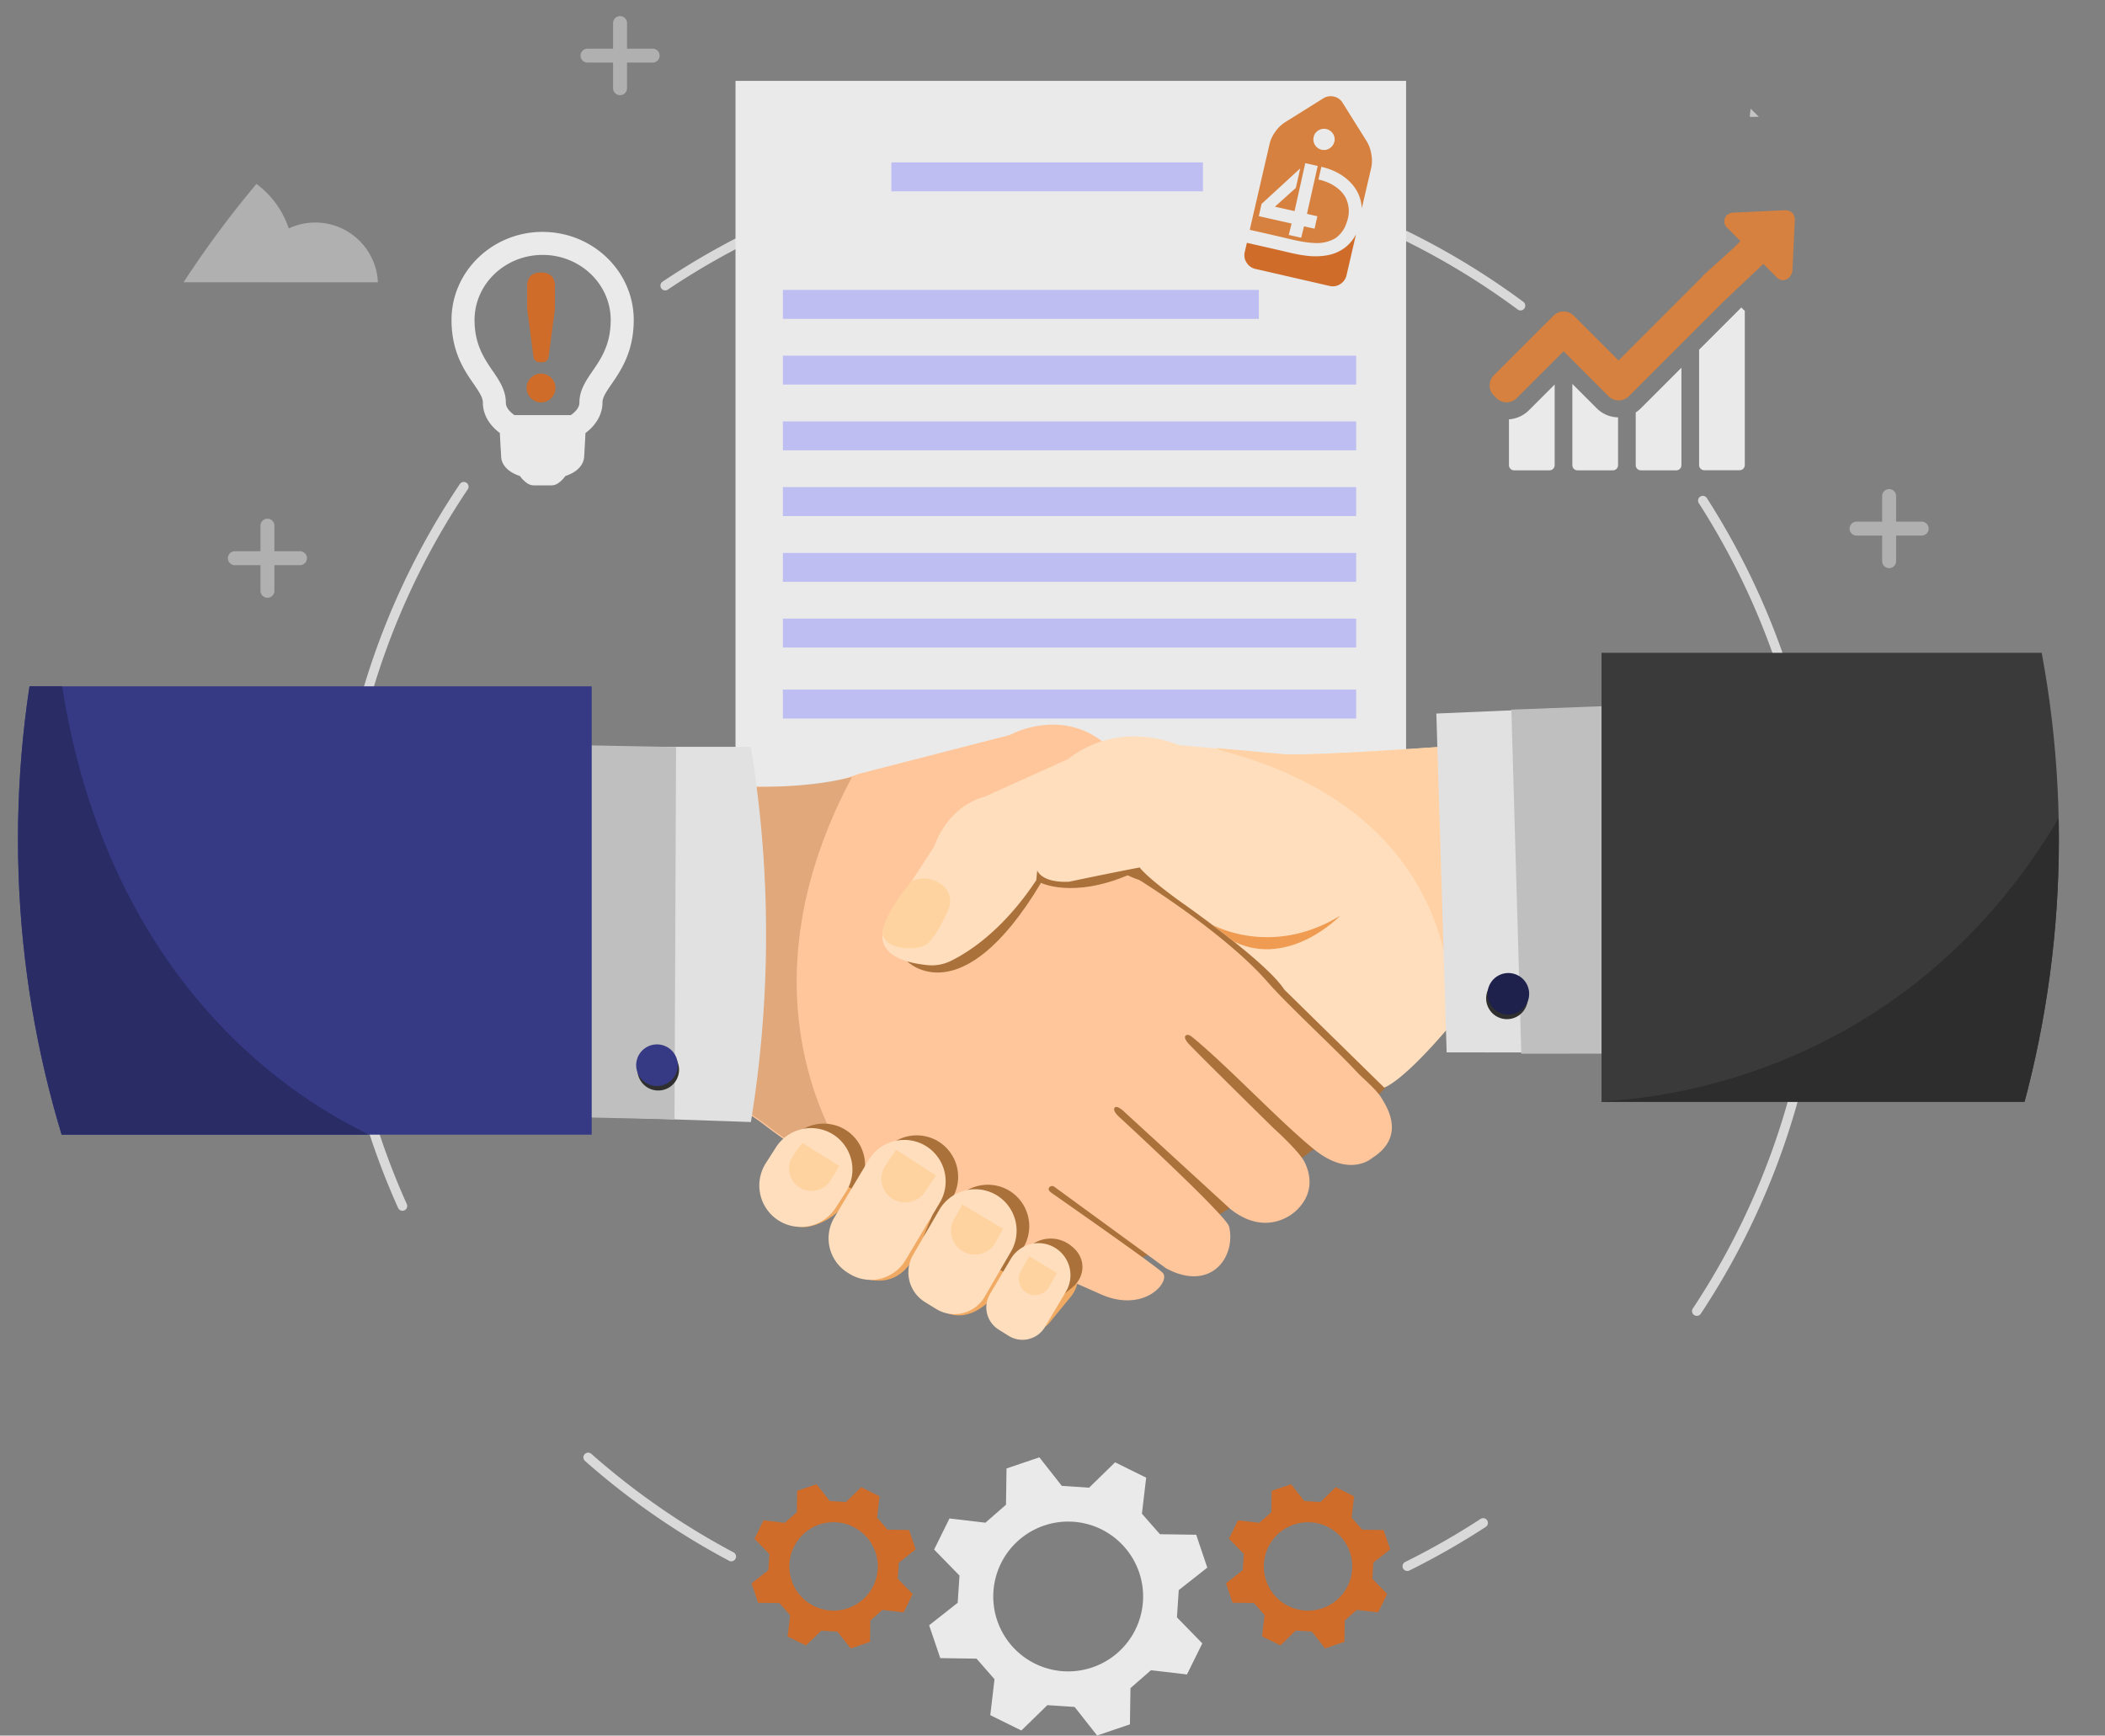 <svg xmlns="http://www.w3.org/2000/svg" xmlns:xlink="http://www.w3.org/1999/xlink" viewBox="0 0 663.69 547.28"><rect x="0" y="0" width="663.69" height="547.28" fill="#808080" stroke="none"/><defs><style>.b3072a7d-6719-42d7-9840-59fb2bf9b135,.bdeef517-91c9-4d8e-9747-f7a746792d0c{fill:none;}.ad50d50e-2442-46d4-ab8c-9282cd2f76a8{isolation:isolate;}.ee3c3c2f-fd30-4e98-bca3-b4e8072b29d4{clip-path:url(#f452f0c7-ea7e-463b-b823-4cc92e12fd16);}.bac9c93c-146c-4390-9b32-5ca57cd51e7e,.bda41302-4f7d-4d07-855a-12d9fd5886d0{opacity:0.7;}.b3072a7d-6719-42d7-9840-59fb2bf9b135{stroke:#fff;stroke-linecap:round;stroke-linejoin:round;stroke-width:3px;}.a2d4cdc1-9acd-4cbf-a6b8-72fdb08360fc,.bda41302-4f7d-4d07-855a-12d9fd5886d0,.f1c63383-a869-469a-a1d5-eb547dc510c9{fill:#e1e1e1;}.f1c63383-a869-469a-a1d5-eb547dc510c9{opacity:0.5;}.e0e89fd0-f048-42e6-bd56-1ba346afd5a4{fill:#eaeaea;}.f8ed1221-0b1f-469f-a89d-b6cf715298c0{fill:#fff;}.aa097e28-1528-484e-811a-f744e72e4f65{fill:#d06c2a;}.f6f7536d-8dd2-440f-99fd-3eb1147eafc2{fill:#d6813f;}.aa10f83a-8ebf-4739-ab82-3aaca83baed7{fill:#fad258;}.ea632bb2-09ed-4d4a-b749-4e96b5be48fc,.eb772005-461c-456a-bbed-b2b1ec05929e{fill:#bebef3;}.ea632bb2-09ed-4d4a-b749-4e96b5be48fc{mix-blend-mode:multiply;}.f68aadc9-768c-49d8-8222-6d3ce456b2d3{fill:#f1aa63;}.a021de19-8ce6-4df1-b7d7-ec3cd70e9bbd{fill:#ab713b;}.ef83b4fe-60b4-4bcc-9525-6ba3e6573d0d{fill:#ffc69c;}.bea945bc-5ebe-460b-9295-4825a56325d0{fill:#a16b37;opacity:0.33;}.a7616e1c-16c8-4900-8677-5aca75e80a4d{fill:#bfbfbf;}.a7a913bd-e449-43ea-b143-638f618638d9{fill:#ffdebd;}.b0f57b25-60bc-48dc-8acd-55f6ba793c89{fill:#ffd1a4;}.b77daf34-f054-4021-8d05-6c6be58c4db4{fill:#fed3a0;}.e670e20a-2258-4c06-a4d3-347aba915e14{fill:#ef9c52;}.a0407b0a-9592-4a59-9b07-f972db71a75c{fill:#2f2f2f;}.a4a181c7-846b-4ba4-86a7-9f4f8b9b9c5c{fill:#363a85;}.fe8ad0bc-203a-4613-9709-5d67a681072a{fill:#1f214d;}.f0c0c84a-b2a3-4520-8af9-f781cfcff933{fill:#3a3a3a;}.e78fc6d7-1f89-456d-978c-b6fadcc4f0f9{fill:#2d2d2d;}.b69050c8-429f-49cc-8bc1-db263d0b743b{fill:#2a2c66;}</style><clipPath id="f452f0c7-ea7e-463b-b823-4cc92e12fd16" transform="translate(-89.11 -84.05)"><circle class="bdeef517-91c9-4d8e-9747-f7a746792d0c" cx="416.52" cy="348.74" r="321.74"/></clipPath></defs><g class="ad50d50e-2442-46d4-ab8c-9282cd2f76a8"><g id="b949cf37-ee77-479e-a16e-4c054fefe01e" data-name="groups"><g class="ee3c3c2f-fd30-4e98-bca3-b4e8072b29d4"><g class="bac9c93c-146c-4390-9b32-5ca57cd51e7e"><path class="b3072a7d-6719-42d7-9840-59fb2bf9b135" d="M319.68,574.88a234.52,234.52,0,0,1-45.13-31.27" transform="translate(-89.11 -84.05)"/><path class="b3072a7d-6719-42d7-9840-59fb2bf9b135" d="M556.74,564.27a234.86,234.86,0,0,1-23.92,13.66" transform="translate(-89.11 -84.05)"/><path class="b3072a7d-6719-42d7-9840-59fb2bf9b135" d="M626,241.91a234,234,0,0,1-1.9,255.57" transform="translate(-89.11 -84.05)"/><path class="b3072a7d-6719-42d7-9840-59fb2bf9b135" d="M298.84,174.12a233.93,233.93,0,0,1,269.68,6.32" transform="translate(-89.11 -84.05)"/><path class="b3072a7d-6719-42d7-9840-59fb2bf9b135" d="M216,464.34a234.19,234.19,0,0,1,19.34-226.82" transform="translate(-89.11 -84.05)"/></g><path class="f1c63383-a869-469a-a1d5-eb547dc510c9" d="M183.69,257.87h-8.06v-8.06a2.2,2.2,0,0,0-4.4,0v8.06h-8.07a2.2,2.2,0,1,0,0,4.4h8.07v8.07a2.2,2.2,0,0,0,4.4,0v-8.07h8.06a2.2,2.2,0,0,0,0-4.4Z" transform="translate(-89.11 -84.05)"/><path class="f1c63383-a869-469a-a1d5-eb547dc510c9" d="M695,248.54h-8.06v-8.06a2.2,2.2,0,1,0-4.4,0v8.06h-8.07a2.2,2.2,0,0,0,0,4.4h8.07V261a2.2,2.2,0,1,0,4.4,0v-8.07H695a2.2,2.2,0,1,0,0-4.4Z" transform="translate(-89.11 -84.05)"/><path class="f1c63383-a869-469a-a1d5-eb547dc510c9" d="M294.88,99.39h-8.07V91.33a2.2,2.2,0,0,0-4.4,0v8.06h-8.06a2.2,2.2,0,0,0,0,4.4h8.06v8.07a2.2,2.2,0,0,0,4.4,0v-8.07h8.07a2.2,2.2,0,0,0,0-4.4Z" transform="translate(-89.11 -84.05)"/><path class="bda41302-4f7d-4d07-855a-12d9fd5886d0" d="M752.8,120.84a19.89,19.89,0,0,0-28.27-17,28.87,28.87,0,0,0-54.87.28,19.9,19.9,0,0,0-28.85,16.77Z" transform="translate(-89.11 -84.05)"/><path class="f1c63383-a869-469a-a1d5-eb547dc510c9" d="M208.26,173.08a19.76,19.76,0,0,0-28.11-17,28.7,28.7,0,0,0-54.56.28,19.78,19.78,0,0,0-28.7,16.67Z" transform="translate(-89.11 -84.05)"/><path class="e0e89fd0-f048-42e6-bd56-1ba346afd5a4" d="M260.2,157.17c-15.84,0-28.73,12.46-28.73,27.78,0,10,4,15.87,7,20.18,1.85,2.71,2.89,4.31,2.89,5.91,0,3.6,1.92,7,5.35,9.55.09,2.14.41,7.35.41,7.35,0,1.43.79,4.51,5.93,6.22a9,9,0,0,0,2.36,2.32,3.65,3.65,0,0,0,2,.62H263a3.63,3.63,0,0,0,2-.62,8.66,8.66,0,0,0,2.35-2.32c5.11-1.7,5.89-4.73,5.95-6.21h0s.31-5.21.4-7.35c3.43-2.55,5.36-6,5.36-9.55,0-1.61,1-3.2,2.86-5.88,3-4.35,7-10.27,7-20.21,0-15.32-12.89-27.78-28.73-27.78Zm-15.72,43.9c-2.71-4-5.75-8.42-5.75-16.12,0-11.31,9.62-20.52,21.47-20.52s21.46,9.22,21.46,20.52c0,7.69-3,12.15-5.71,16.08-2.15,3.15-4.16,6.09-4.16,10,0,1.73-1.56,3.11-2.71,3.92H251.32c-1.16-.81-2.72-2.19-2.72-3.92,0-3.92-2-6.86-4.12-10Zm0,0" transform="translate(-89.11 -84.05)"/><path class="f8ed1221-0b1f-469f-a89d-b6cf715298c0" d="M293.71,204.54" transform="translate(-89.11 -84.05)"/><path class="f8ed1221-0b1f-469f-a89d-b6cf715298c0" d="M220.52,207.48" transform="translate(-89.11 -84.05)"/><path class="f8ed1221-0b1f-469f-a89d-b6cf715298c0" d="M215.6,185.18" transform="translate(-89.11 -84.05)"/><path class="f8ed1221-0b1f-469f-a89d-b6cf715298c0" d="M241.54,155.75" transform="translate(-89.11 -84.05)"/><path class="aa097e28-1528-484e-811a-f744e72e4f65" d="M263.85,183.24a21.56,21.56,0,0,0,.22-2.59v-6.43c0-2.83-1.61-4.26-4.37-4.26s-4.38,1.43-4.38,4.26v6.43a21.63,21.63,0,0,0,.23,2.59l1.71,13c.22,1.61,1,2.05,2.44,2.05s2.21-.44,2.43-2.05Zm-1.72,13" transform="translate(-89.11 -84.05)"/><path class="aa097e28-1528-484e-811a-f744e72e4f65" d="M259.7,201.85a4.54,4.54,0,1,0,4.54,4.53,4.56,4.56,0,0,0-4.54-4.53Zm0,0" transform="translate(-89.11 -84.05)"/><path class="e0e89fd0-f048-42e6-bd56-1ba346afd5a4" d="M564.87,216.28v14.46a1.63,1.63,0,0,0,1.62,1.62h11.18a1.62,1.62,0,0,0,1.61-1.62V205.3l-8.12,8.12a9.89,9.89,0,0,1-6.29,2.86Zm0,0" transform="translate(-89.11 -84.05)"/><path class="e0e89fd0-f048-42e6-bd56-1ba346afd5a4" d="M584.86,205.11v25.63a1.62,1.62,0,0,0,1.61,1.62h11.18a1.63,1.63,0,0,0,1.62-1.62V215.65a9.7,9.7,0,0,1-6.73-2.86Zm0,0" transform="translate(-89.11 -84.05)"/><path class="e0e89fd0-f048-42e6-bd56-1ba346afd5a4" d="M604.84,214.06v16.68a1.62,1.62,0,0,0,1.61,1.62h11.18a1.63,1.63,0,0,0,1.62-1.62V200l-12.82,12.82a9.7,9.7,0,0,1-1.59,1.28Zm0,0" transform="translate(-89.11 -84.05)"/><path class="e0e89fd0-f048-42e6-bd56-1ba346afd5a4" d="M638.15,181l-13.33,13.33v36.37a1.62,1.62,0,0,0,1.61,1.62h11.19a1.62,1.62,0,0,0,1.61-1.62V182.05c-.37-.31-.64-.59-.84-.77Zm0,0" transform="translate(-89.11 -84.05)"/><path class="f6f7536d-8dd2-440f-99fd-3eb1147eafc2" d="M654.24,151.21a3.1,3.1,0,0,0-2.36-.86h-.3l-15.6.73a3.39,3.39,0,0,0-2.4.83,2.77,2.77,0,0,0-.57.84,2.68,2.68,0,0,0,.83,3.26l1.3,1.32c.9.92,1.81,1.84,2.73,2.74l-2.11,2.11L626,171s.09,0,.13,0l-26.7,26.72-14.14-14.13a4.46,4.46,0,0,0-3.19-1.32,4.41,4.41,0,0,0-3.17,1.32l-18.83,18.81a4.49,4.49,0,0,0,0,6.36l.85.84a4.49,4.49,0,0,0,6.36,0l14.79-14.79L596.28,209a4.5,4.5,0,0,0,3.19,1.32,4.55,4.55,0,0,0,3.19-1.32l30-30v0l12.42-11.72,4,4a3,3,0,0,0,2.14,1.13,2.77,2.77,0,0,0,1.29-.34,3.75,3.75,0,0,0,.77-.57,3.79,3.79,0,0,0,1-2.59c.14-3.37.31-6.74.47-10.14l.24-5.07A3.14,3.14,0,0,0,654.24,151.21Z" transform="translate(-89.11 -84.05)"/><path class="aa10f83a-8ebf-4739-ab82-3aaca83baed7" d="M647.3,157.43" transform="translate(-89.11 -84.05)"/><path class="e0e89fd0-f048-42e6-bd56-1ba346afd5a4" d="M452,610.72l11.35,1.33,4.84-9.8-8-8.2.57-8.59,9-7.09L466.26,568l-11.43-.17-5.68-6.47L450.49,550l-9.8-4.84-8.2,8-8.6-.57-7.08-9-10.35,3.51-.17,11.43-6.48,5.67-11.34-1.33-4.84,9.8,8,8.2-.57,8.59-9,7.09,3.51,10.35,11.43.17,5.67,6.48-1.33,11.34,9.8,4.84,8.2-8,8.59.57,7.09,9,10.35-3.51.17-11.43Zm-10.53-5.49a23.62,23.62,0,1,1,2.2-33.32A23.6,23.6,0,0,1,441.47,605.23Z" transform="translate(-89.11 -84.05)"/><path class="aa097e28-1528-484e-811a-f744e72e4f65" d="M367.33,591.7l6.69.79,2.86-5.79-4.7-4.83.33-5.07,5.3-4.18-2.07-6.11-6.75-.1-3.35-3.82.79-6.7L360.65,553l-4.84,4.7-5.07-.33-4.18-5.29-6.11,2.07-.1,6.74-3.82,3.35-6.7-.79L327,569.27l4.69,4.83-.33,5.07-5.29,4.18,2.07,6.11,6.74.1,3.35,3.82-.79,6.7,5.79,2.85,4.84-4.69,5.07.33,4.18,5.29,6.1-2.07.1-6.74Zm-6.22-3.23a13.94,13.94,0,1,1,1.3-19.67A13.93,13.93,0,0,1,361.11,588.47Z" transform="translate(-89.11 -84.05)"/><path class="aa097e28-1528-484e-811a-f744e72e4f65" d="M516.93,591.7l6.7.79,2.86-5.79-4.7-4.83.33-5.07,5.3-4.18-2.08-6.11-6.74-.1-3.35-3.82.79-6.7L510.26,553l-4.84,4.7-5.07-.33-4.18-5.29-6.11,2.07-.1,6.74-3.82,3.35-6.7-.79-2.85,5.79,4.69,4.83-.33,5.07-5.29,4.18,2.07,6.11,6.74.1,3.35,3.82-.79,6.7,5.79,2.85,4.83-4.69,5.08.33,4.17,5.29,6.11-2.07.1-6.74Zm-6.21-3.23A13.94,13.94,0,1,1,512,568.8,13.93,13.93,0,0,1,510.72,588.47Z" transform="translate(-89.11 -84.05)"/><rect class="e0e89fd0-f048-42e6-bd56-1ba346afd5a4" x="231.9" y="25.51" width="211.43" height="299.74"/><rect class="ea632bb2-09ed-4d4a-b749-4e96b5be48fc" x="246.83" y="91.42" width="150.08" height="9.12"/><rect class="eb772005-461c-456a-bbed-b2b1ec05929e" x="281.03" y="51.21" width="98.25" height="9.12"/><rect class="ea632bb2-09ed-4d4a-b749-4e96b5be48fc" x="246.83" y="112.15" width="180.76" height="9.12"/><rect class="ea632bb2-09ed-4d4a-b749-4e96b5be48fc" x="246.83" y="132.88" width="180.76" height="9.12"/><rect class="ea632bb2-09ed-4d4a-b749-4e96b5be48fc" x="246.83" y="153.61" width="180.76" height="9.12"/><rect class="ea632bb2-09ed-4d4a-b749-4e96b5be48fc" x="246.83" y="174.34" width="180.76" height="9.12"/><rect class="ea632bb2-09ed-4d4a-b749-4e96b5be48fc" x="246.83" y="195.07" width="180.76" height="9.12"/><rect class="ea632bb2-09ed-4d4a-b749-4e96b5be48fc" x="246.83" y="217.45" width="180.76" height="9.12"/><rect class="eb772005-461c-456a-bbed-b2b1ec05929e" x="246.83" y="304.21" width="67.99" height="3.32"/><rect class="eb772005-461c-456a-bbed-b2b1ec05929e" x="357.52" y="304.21" width="67.99" height="3.32"/><path class="f68aadc9-768c-49d8-8222-6d3ce456b2d3" d="M361.29,487.13l.26-11.65c-3.43-3.58-3-9.55.87-13.41l6.93-6.83c4.7-4.49,11.8-4.7,15.85-.46h0c4.06,4.25,3.55,11.33-1.15,15.82l-5.45,7.72C376.22,482.88,372.07,490.24,361.29,487.13Z" transform="translate(-89.11 -84.05)"/><path class="f68aadc9-768c-49d8-8222-6d3ce456b2d3" d="M413.28,503l-9.55-3.63a5.5,5.5,0,0,1-1.12-7.59l8.27-11.4a10.11,10.11,0,0,1,14.17-1.89h0a10.11,10.11,0,0,1,1.9,14.17l-7,8.55A5.91,5.91,0,0,1,413.28,503Z" transform="translate(-89.11 -84.05)"/><path class="f68aadc9-768c-49d8-8222-6d3ce456b2d3" d="M386.06,497.39l-1-8.62c-3.42-3.58-3-9.55.88-13.41l6.92-6.82c4.7-4.5,11.8-4.71,15.86-.46h0c4.06,4.24,3.54,11.32-1.16,15.82l-5.29,9.34C398.23,497.19,392.8,501,386.06,497.39Z" transform="translate(-89.11 -84.05)"/><path class="f68aadc9-768c-49d8-8222-6d3ce456b2d3" d="M339,469.82l-.16-8c-3.43-3.59-3-9.55.87-13.41l6.93-6.83c4.7-4.49,11.8-4.7,15.86-.46h0c4.06,4.24,3.54,11.33-1.16,15.82l-6.17,6.68C353.42,467.93,342.52,473.49,339,469.82Z" transform="translate(-89.11 -84.05)"/><path class="a021de19-8ce6-4df1-b7d7-ec3cd70e9bbd" d="M446.17,330.31s-110.08,96.12-112.71,108c0,0,4.11,2.48,8.26,8.72,4.8,7.23,11.22,10.57,14.83,9.16,5.19-2,5.23-5.72,5.23-5.72l71,36.34s27.31-4.92,87.62-53.74l16.73-18.46Z" transform="translate(-89.11 -84.05)"/><path class="ef83b4fe-60b4-4bcc-9525-6ba3e6573d0d" d="M359.62,328.14l47.91-12.33s16.6-9.29,30.86,3.46c0,0-18.54,32.68,9.95,42.27,0,0,26.88,16.67,40.28,32,6.73,7.71,21.52,21.21,28.42,28.66,1.86,2,5.77,5.12,7.59,8,2.53,4,7.24,12.57-2.88,19,0,0-7,6.4-18.28-2.69-10.47-8.44-27-26-38.06-35.12-.41-.34-1.78-1.64-2.59-.66-.24.29-.17,1.17,1.27,2.68,5,5.2,26.41,26.24,26.41,26.24s8.16,7.34,9.89,10.76c1.51,3,3.62,9.44-2.56,15.35,0,0-8.86,9.06-20.88-.54l-33.27-30.5s-2.28-2.29-3.1-1.41c-.57.61.12,1.84,1.61,3.14,0,0,33.67,31,34.45,34.39,2.24,9.68-5.85,20.74-19.91,13.13L421.6,458.33a1.16,1.16,0,0,0-1.7.19c-.41.56.05,1.22.88,1.78,0,0,33,23,34.92,25.11,2.58,2.72-5.81,12.95-19.74,6.67-19.86-8.95-60.19-25.65-79.41-35.9a245.24,245.24,0,0,1-25.65-16.81s-20.77-17.05-51.6-21.55l34.16-86.44S344.42,334.37,359.62,328.14Z" transform="translate(-89.11 -84.05)"/><path class="bea945bc-5ebe-460b-9295-4825a56325d0" d="M357.75,329.07c-20.83,5-43.53,2.49-43.53,2.49l-34.3,86.26c30.83,4.5,51.6,21.55,51.6,21.55a245.24,245.24,0,0,0,25.65,16.81c1.9,1,4,2.09,6.29,3.22C352.11,447.85,320.91,398,357.75,329.07Z" transform="translate(-89.11 -84.05)"/><path class="a021de19-8ce6-4df1-b7d7-ec3cd70e9bbd" d="M375.11,387.17s17,17.36,42.22-24.72c0,0,10,4.94,27.32-2.4l4-4.82s-33.31-.65-33.25,0S375.11,387.17,375.11,387.17Z" transform="translate(-89.11 -84.05)"/><path class="a2d4cdc1-9acd-4cbf-a6b8-72fdb08360fc" d="M330.55,370.3a365.45,365.45,0,0,0-4.72-50.76H272.44l-6.5,116.27,59.92,2.05A366.87,366.87,0,0,0,330.55,370.3Z" transform="translate(-89.11 -84.05)"/><path class="a7616e1c-16c8-4900-8677-5aca75e80a4d" d="M302.27,319.61l-59.15-1.11-7.05,116.91c19.42.67,38.25,1,65.71,1.61Z" transform="translate(-89.11 -84.05)"/><path class="a7a913bd-e449-43ea-b143-638f618638d9" d="M460.73,319s-18.35-8.44-34.83,4.39l-26.39,11.91s-10.89,2.14-15.89,15.72l-14.05,21.74s-10,13.36,11.93,15.62a13.66,13.66,0,0,0,7.39-1.32c5.6-2.73,16.48-9.66,26.95-25.47l.3-3.09s1.22,4,10.08,3.58c0,0,9.33-2,22.22-4.5,0,0,1.7,2.7,12.76,10.72,0,0,27.14,18.88,32.87,27.84L525.54,427s5.68-1.48,21.76-20.69l31.35-6.88L558,318.5s-50.29,3.81-64.54,3.43Z" transform="translate(-89.11 -84.05)"/><path class="b0f57b25-60bc-48dc-8acd-55f6ba793c89" d="M474.16,320.68c74.46,19.79,72.8,76.17,72.58,87.77.59-.69,1.19-1.39,1.81-2.13l31.35-6.88L557.79,318.5s-48.82,3.81-63.07,3.43l-22.11-2A8.46,8.46,0,0,0,474.16,320.68Z" transform="translate(-89.11 -84.05)"/><path class="b77daf34-f054-4021-8d05-6c6be58c4db4" d="M376.55,361.94A9,9,0,0,1,386,363a6.5,6.5,0,0,1,2.11,7.93c-1.76,3.92-4.63,9.53-7.14,11.07-3.06,1.88-12.42,1.62-13.63-3.36C367.33,378.63,366.8,373.58,376.55,361.94Z" transform="translate(-89.11 -84.05)"/><path class="e670e20a-2258-4c06-a4d3-347aba915e14" d="M471.3,375.63s18.58,10.53,40.37-2.83c0,0-15.91,16.61-33.44,8.2Z" transform="translate(-89.11 -84.05)"/><path class="a0407b0a-9592-4a59-9b07-f972db71a75c" d="M303,419.71a6.56,6.56,0,1,1-8-4.7A6.56,6.56,0,0,1,303,419.71Z" transform="translate(-89.11 -84.05)"/><path class="a4a181c7-846b-4ba4-86a7-9f4f8b9b9c5c" d="M302.6,418.28a6.56,6.56,0,1,1-8-4.69A6.56,6.56,0,0,1,302.6,418.28Z" transform="translate(-89.11 -84.05)"/><path class="a021de19-8ce6-4df1-b7d7-ec3cd70e9bbd" d="M345.78,452.27c4.44,2.42,8.83,4.93,13.27,7.38l.87-1.35a13.12,13.12,0,0,0-4.26-18h0a13.12,13.12,0,0,0-18,4.26l-1.35,2.1A67.31,67.31,0,0,0,345.78,452.27Z" transform="translate(-89.11 -84.05)"/><path class="a021de19-8ce6-4df1-b7d7-ec3cd70e9bbd" d="M378.6,458.73c7.48,4.08,5.08,6.84,1.66,15.24l9-11.94A13.12,13.12,0,0,0,385,444h0a13.11,13.11,0,0,0-18,4.26l-7.09,11.88C360.11,460.24,378.41,458.63,378.6,458.73Z" transform="translate(-89.11 -84.05)"/><path class="a021de19-8ce6-4df1-b7d7-ec3cd70e9bbd" d="M391.37,477.15c5.19,2.85,10.33,5.81,15.49,8.71l4.83-8.29a13.11,13.11,0,0,0-4.26-18h0a13.11,13.11,0,0,0-18,4.26L384,473.13C386.43,474.47,388.91,475.8,391.37,477.15Z" transform="translate(-89.11 -84.05)"/><path class="a021de19-8ce6-4df1-b7d7-ec3cd70e9bbd" d="M421.13,493.56c1,.51,4.12-1.89,6.07-3.53a8.59,8.59,0,0,0,3.12-5.36c.46-3.34-1.18-6.44-4.61-8.56a10.11,10.11,0,0,0-13.91,3.29l-4.11,6.92C412.13,488.81,416.59,491.26,421.13,493.56Z" transform="translate(-89.11 -84.05)"/><path class="a7a913bd-e449-43ea-b143-638f618638d9" d="M334.73,469h0a13.09,13.09,0,0,1-4.13-18.22l3.08-4.81a13.12,13.12,0,0,1,18-4.26h0a13.12,13.12,0,0,1,4.26,18l-3.34,5.19A13.1,13.1,0,0,1,334.73,469Z" transform="translate(-89.11 -84.05)"/><path class="a7a913bd-e449-43ea-b143-638f618638d9" d="M357,485.75l-.6-.37A12.76,12.76,0,0,1,352.15,468l10.92-18.3a13.11,13.11,0,0,1,18-4.26h0a13.11,13.11,0,0,1,4.26,18l-10.71,17.95A12.75,12.75,0,0,1,357,485.75Z" transform="translate(-89.11 -84.05)"/><path class="a7a913bd-e449-43ea-b143-638f618638d9" d="M384.34,496.84l-3.61-2.22A11,11,0,0,1,377,479.75l8.44-14.5a13.12,13.12,0,0,1,18-4.26h0a13.11,13.11,0,0,1,4.26,18l-8.15,14A11,11,0,0,1,384.34,496.84Z" transform="translate(-89.11 -84.05)"/><path class="a7a913bd-e449-43ea-b143-638f618638d9" d="M407.11,505.27,404,503.32a8.26,8.26,0,0,1-2.76-11.23l6.67-11.24a10.11,10.11,0,0,1,13.91-3.29h0a10.11,10.11,0,0,1,3.29,13.91l-6.52,11A8.25,8.25,0,0,1,407.11,505.27Z" transform="translate(-89.11 -84.05)"/><path class="b77daf34-f054-4021-8d05-6c6be58c4db4" d="M340.41,446.64,339,448.71A7.07,7.07,0,1,0,351.11,456l1.17-1.77c.26-.39.43-.81,1.47-2.49l-11.59-7.27C340.92,446,340.63,446.3,340.41,446.64Z" transform="translate(-89.11 -84.05)"/><path class="b77daf34-f054-4021-8d05-6c6be58c4db4" d="M368.17,451.72a7.5,7.5,0,0,0,2.33,10.35,7.57,7.57,0,0,0,3.92,1.16,7.47,7.47,0,0,0,6.42-3.48l3.37-5.06-12.61-8.11Z" transform="translate(-89.11 -84.05)"/><path class="b77daf34-f054-4021-8d05-6c6be58c4db4" d="M390,468.37a7.49,7.49,0,0,0,12.92,7.6l2.45-4.46-12.88-7.67Z" transform="translate(-89.11 -84.05)"/><path class="b77daf34-f054-4021-8d05-6c6be58c4db4" d="M411.06,484.71a5.1,5.1,0,0,0,8.75,5.26l2.51-4.51-8.72-5.29Z" transform="translate(-89.11 -84.05)"/><polygon class="a4a181c7-846b-4ba4-86a7-9f4f8b9b9c5c" points="186.56 216.42 0.91 216.42 0 357.79 186.56 357.79 186.56 216.42"/><polygon class="a2d4cdc1-9acd-4cbf-a6b8-72fdb08360fc" points="452.87 225 456.12 331.84 498.43 331.89 493.85 223.25 452.87 225"/><polygon class="a7616e1c-16c8-4900-8677-5aca75e80a4d" points="476.52 223.77 479.66 332.27 527.39 332.24 522.98 222.01 476.52 223.77"/><path class="a0407b0a-9592-4a59-9b07-f972db71a75c" d="M570.56,400.62a6.56,6.56,0,1,1-4.56-8.08A6.56,6.56,0,0,1,570.56,400.62Z" transform="translate(-89.11 -84.05)"/><path class="fe8ad0bc-203a-4613-9709-5d67a681072a" d="M571,399.2a6.56,6.56,0,1,1-4.55-8.08A6.56,6.56,0,0,1,571,399.2Z" transform="translate(-89.11 -84.05)"/><rect class="f0c0c84a-b2a3-4520-8af9-f781cfcff933" x="504.95" y="205.85" width="148" height="141.58"/><path class="e78fc6d7-1f89-456d-978c-b6fadcc4f0f9" d="M593.71,431.47H742.06V335.25C688.9,432.92,593.57,430.66,593.71,431.47Z" transform="translate(-89.11 -84.05)"/><path class="b69050c8-429f-49cc-8bc1-db263d0b743b" d="M108.7,300.46H90l-.91,141.38H205.29C202,439.34,125.8,409.29,108.7,300.46Z" transform="translate(-89.11 -84.05)"/><path class="aa097e28-1528-484e-811a-f744e72e4f65" d="M513.51,161.86a12.88,12.88,0,0,1-5.85,2.67,21.16,21.16,0,0,1-6.05.22A40.42,40.42,0,0,1,497,164c-1.62-.34-3.22-.75-4.83-1.12-2.65-.61-5.3-1.22-7.95-1.81l-.37-.09-1.61-.36-.67,2.9a4.23,4.23,0,0,0,.57,3.32,4.39,4.39,0,0,0,2.75,2l23.44,5.38a4.23,4.23,0,0,0,3.32-.57,4.42,4.42,0,0,0,2-2.75l3-12.95A12.64,12.64,0,0,1,513.51,161.86Z" transform="translate(-89.11 -84.05)"/><path class="f6f7536d-8dd2-440f-99fd-3eb1147eafc2" d="M521.46,132.63a10.76,10.76,0,0,0-1.37-3.92l-7.64-12.2a4.23,4.23,0,0,0-2.76-2,4.32,4.32,0,0,0-3.34.54l-12.2,7.63a10.75,10.75,0,0,0-2.95,2.93,10.48,10.48,0,0,0-1.78,3.74l-6.27,27.17,1.58.36c2.6.58,5.2,1.18,7.81,1.78,3.56.81,7.14,1.83,10.82,2a11.59,11.59,0,0,0,6.74-1.46,9.35,9.35,0,0,0,3.65-5.16v0a9.49,9.49,0,0,0-.49-7.87c-1.52-2.65-4.6-4.66-8.45-5.52l.91-4c5,1.12,9,3.85,11.14,7.51a12.57,12.57,0,0,1,1.61,5.57l3-12.86A10.76,10.76,0,0,0,521.46,132.63Zm-17,19.61-.87,3.92-3.33-.74-.9,3.59-3.92-.88.9-3.59-1.18-.27L486,152.21l.86-3.85,12.2-11.21-1.38,6.15-6.59,5.93,5,1.12,1.18.27,3.38-15.12,3.92.88-3.38,15.11Zm5.33-23.48a3.21,3.21,0,0,1-1.48,2.07,3.24,3.24,0,0,1-2.52.43,3.33,3.33,0,0,1-2.49-4,3.16,3.16,0,0,1,1.47-2.07,3.33,3.33,0,0,1,4.6,1A3.28,3.28,0,0,1,509.84,128.76Z" transform="translate(-89.11 -84.05)"/></g></g></g></svg>